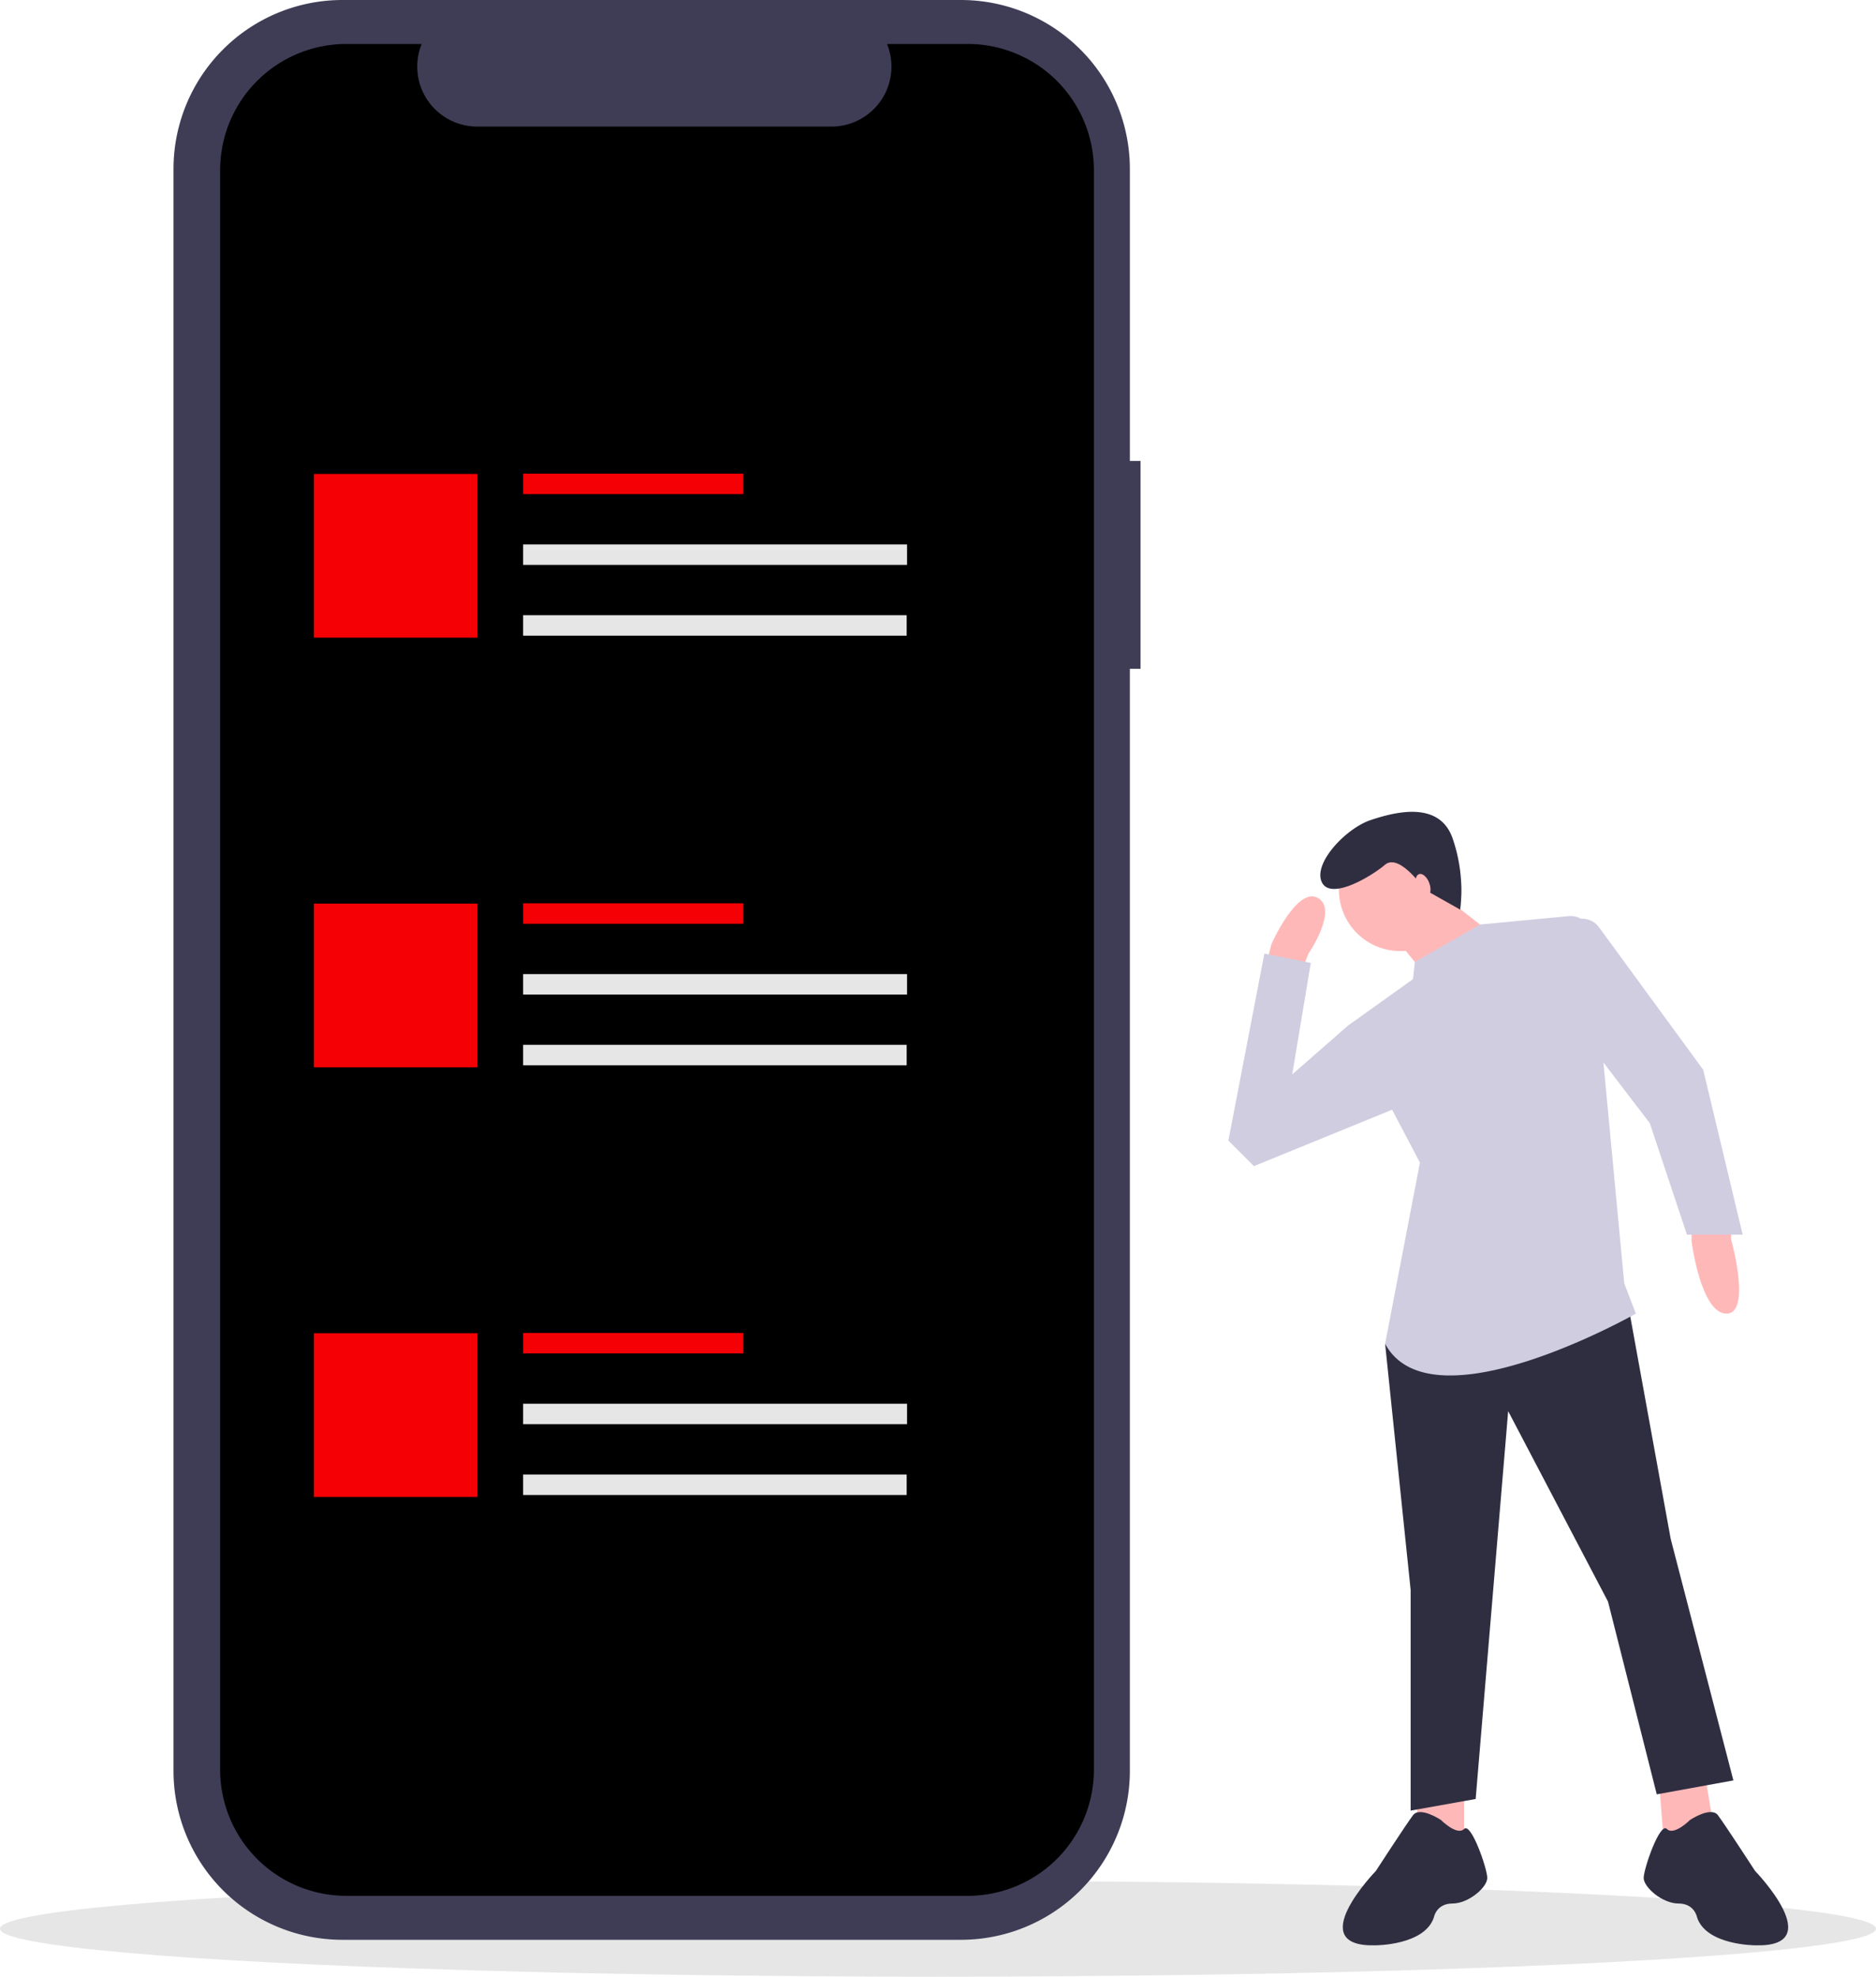 <svg width="704" height="741.617" xmlns="http://www.w3.org/2000/svg">
 <title>modern_design</title>

 <g>
  <title>background</title>
  <rect fill="none" id="canvas_background" height="602" width="802" y="-1" x="-1"/>
 </g>
 <g>
  <title>Layer 1</title>
  <ellipse id="svg_1" fill="#e6e6e6" ry="18" rx="352" cy="723.617" cx="352"/>
  <path id="svg_2" fill="#ffb8b8" d="m649.612,460.603l0,4.357s7.842,27.883 -1.743,27.883s-13.07,-27.011 -13.07,-27.011l0,-5.228l14.813,0z"/>
  <path id="svg_3" fill="#ffb8b8" d="m475.346,361.271l1.743,-6.971s9.585,-21.783 17.427,-17.427s-3.485,20.912 -3.485,20.912l-1.743,4.357l-13.941,-0.871z"/>
  <polygon id="svg_4" fill="#ffb8b8" points="531.111 673.208 532.854 688.02 549.409 690.634 549.409 671.465 531.111 673.208"/>
  <polygon id="svg_5" fill="#ffb8b8" points="622.601 668.851 624.343 690.634 643.513 688.02 640.027 667.108 622.601 668.851"/>
  <polygon id="svg_6" fill="#2f2e41" points="523.269 503.298 519.784 504.169 529.368 596.53 529.368 679.307 553.765 674.95 565.964 529.438 603.431 600.887 621.729 673.208 650.483 667.98 626.957 577.361 611.273 491.099 523.269 503.298"/>
  <path id="svg_7" fill="#2f2e41" d="m540.696,682.792s-7.842,-5.228 -10.456,-1.743s-13.941,20.912 -13.941,20.912s-27.883,28.754 0,27.883c0,0 18.298,0 21.783,-10.456c0,0 0.871,-5.228 6.971,-5.228s13.07,-6.099 13.07,-9.585s-6.099,-21.083 -8.713,-18.384s-8.713,-3.4 -8.713,-3.4z"/>
  <path id="svg_8" fill="#2f2e41" d="m634.242,682.792s7.842,-5.228 10.456,-1.743s13.941,20.912 13.941,20.912s27.883,28.754 0,27.883c0,0 -18.298,0 -21.783,-10.456c0,0 -0.871,-5.228 -6.971,-5.228s-13.07,-6.099 -13.07,-9.585s6.099,-21.083 8.713,-18.384s8.713,-3.4 8.713,-3.4z"/>
  <circle id="svg_9" fill="#ffb8b8" r="23" cy="333.824" cx="525.447"/>
  <polygon id="svg_10" fill="#ffb8b8" points="523.705 352.122 535.903 366.934 557.686 348.636 542.003 336.438 523.705 352.122"/>
  <path id="svg_11" fill="#d0cde1" d="m530.24,367.37l0.712,-6.448l24.46,-14.054l33.229,-3.153a7.85,7.85 0 0 1 8.557,7.078l12.332,130.722l4.357,11.327s-76.677,43.567 -94.104,11.327l13.07,-67.964l-27.011,-51.409l24.397,-17.427z"/>
  <path id="svg_12" fill="#d0cde1" d="m589.49,345.587a7.157,7.157 0 0 0 1.552,-0.442a7.876,7.876 0 0 1 9.014,2.744l39.1,53.463l14.813,61.865l-20.912,0l-13.941,-41.824l-22.655,-29.625l-6.971,-46.181z"/>
  <polygon id="svg_13" fill="#d0cde1" points="512.813 383.054 505.842 384.797 484.93 403.095 491.901 361.271 474.474 357.785 460.969 427.928 470.553 437.512 525.012 415.293 512.813 383.054"/>
  <path id="svg_14" fill="#2f2e41" d="m534.606,333.748s-9.448,-13.874 -14.855,-9.306s-20.567,13.529 -23.761,6.436s9.082,-20.086 18.347,-23.193s25.534,-7.235 30.637,6.463a59.901,59.901 0 0 1 2.994,27.124l-13.362,-7.525z"/>
  <ellipse id="svg_15" fill="#ffb8b8" transform="rotate(-19.977 -341.491,212.741) " ry="4.5" rx="2.5" cy="624.119" cx="440.533"/>
  <path id="svg_16" fill="#3f3d56" d="m428,172.947l-3.999,0l0,-109.545a63.402,63.402 0 0 0 -63.402,-63.402l-232.086,0a63.402,63.402 0 0 0 -63.402,63.402l0,600.974a63.402,63.402 0 0 0 63.402,63.402l232.086,0a63.402,63.402 0 0 0 63.402,-63.402l0,-413.453l3.999,0l0,-77.976z"/>
  <path id="svg_17" fill="#000000" d="m363.157,16.495l-30.295,0a22.495,22.495 0 0 1 -20.827,30.991l-132.959,0a22.495,22.495 0 0 1 -20.827,-30.991l-28.296,0a47.348,47.348 0 0 0 -47.348,47.348l0,600.093a47.348,47.348 0 0 0 47.348,47.348l233.204,0a47.348,47.348 0 0 0 47.348,-47.348l0,-600.093a47.348,47.348 0 0 0 -47.348,-47.348z"/>
  <rect id="svg_18" fill="#f50004" height="7.676" width="82.66" y="177.704" x="196.318"/>
  <rect id="svg_19" fill="#e6e6e6" height="7.676" width="144.069" y="204.259" x="196.318"/>
  <rect id="svg_20" fill="#e6e6e6" height="7.676" width="143.928" y="230.813" x="196.318"/>
  <rect id="svg_21" fill="#f50004" height="61.409" width="61.409" y="177.818" x="117.778"/>
  <rect id="svg_22" fill="#f50004" height="7.676" width="82.66" y="338.904" x="196.318"/>
  <rect id="svg_23" fill="#e6e6e6" height="7.676" width="144.069" y="365.458" x="196.318"/>
  <rect id="svg_24" fill="#e6e6e6" height="7.676" width="143.928" y="392.012" x="196.318"/>
  <rect id="svg_25" fill="#f50004" height="61.409" width="61.409" y="339.018" x="117.778"/>
  <rect id="svg_26" fill="#f50004" height="7.676" width="82.66" y="500.103" x="196.318"/>
  <rect id="svg_27" fill="#e6e6e6" height="7.676" width="144.069" y="526.657" x="196.318"/>
  <rect id="svg_28" fill="#e6e6e6" height="7.676" width="143.928" y="553.212" x="196.318"/>
  <rect id="svg_29" fill="#f50004" height="61.409" width="61.409" y="500.217" x="117.778"/>
 </g>
</svg>